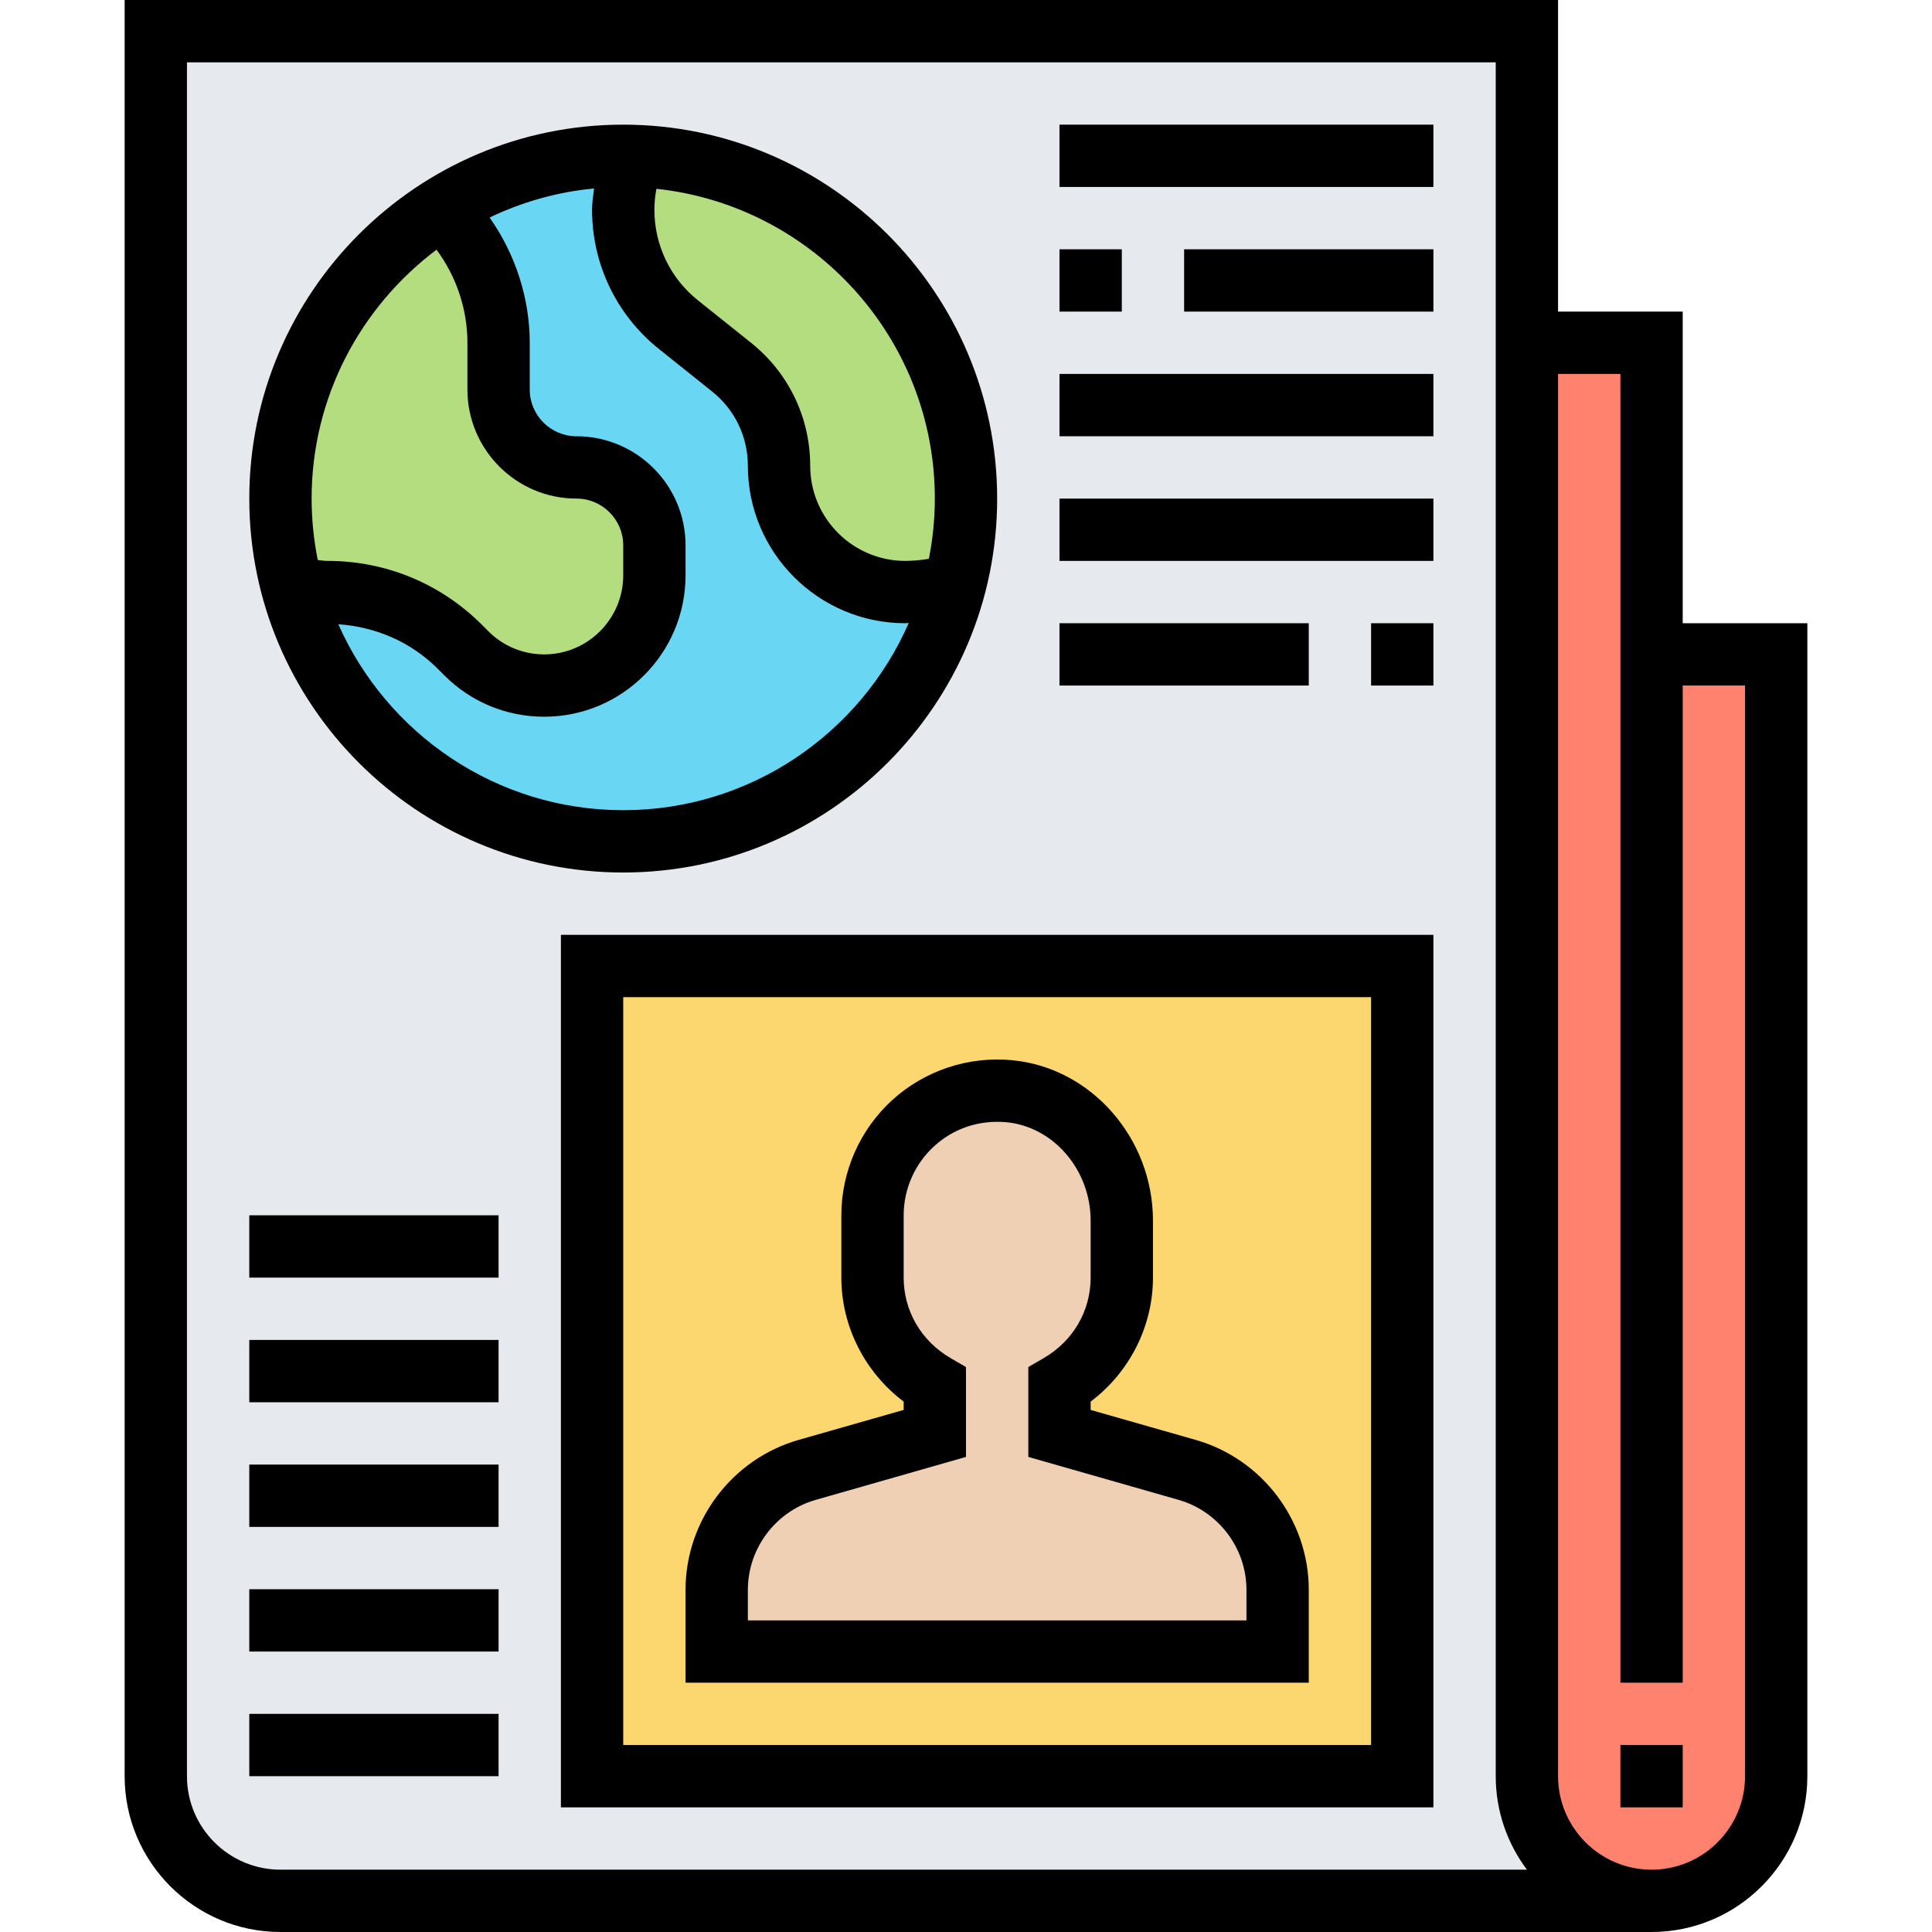 <svg height="496pt" viewBox="-32 0 496 496" width="496pt" xmlns="http://www.w3.org/2000/svg"><path d="m392 168v-80h-32v368c0 17.281 13.68 31.359 30.801 31.922.398.078.801.078 1.199.078 8.801 0 16.801-3.602 22.641-9.359 5.758-5.84 9.359-13.84 9.359-22.641v-288zm0 0" fill="#ff826e"/><path d="m8 456v-448h352v448c0 17.281 13.68 31.359 30.801 31.922.398.078.801.078 1.199.078h-352c-17.68 0-32-14.32-32-32zm0 0" fill="#e6e9ed"/><path d="m328 248v208h-208v-208zm0 0" fill="#fcd770"/><path d="m296 408.16v15.84h-144v-15.84c0-14.32 9.441-26.879 23.199-30.801l32.801-9.359v-12.398c-9.52-5.602-16-15.762-16-27.602v-16c0-18.719 16.078-33.68 35.121-31.84 16.641 1.602 28.879 16.48 28.879 33.199v14.641c0 11.84-6.48 22-16 27.602v12.398l32.801 9.359c13.758 3.922 23.199 16.48 23.199 30.801zm0 0" fill="#f0d0b4"/><path d="m81.199 53.441c13.52-8.48 29.602-13.441 46.801-13.441.879 0 1.762 0 2.641.078v.082c-1.68 4.238-2.641 8.801-2.641 13.68 0 11.441 5.199 22.32 14.16 29.52l13.68 10.879c7.68 6.16 12.16 15.523 12.16 25.363 0 17.918 14.48 32.398 32.398 32.398 4.402 0 8.641-.641 12.641-1.762h.082c-9.762 37.84-44.16 65.762-85.121 65.762s-75.281-27.84-85.121-65.68h.082c2.879 1.039 5.918 1.68 9.117 1.68 12.801 0 24.961 5.039 34 14.078l1.602 1.602c5.359 5.359 12.559 8.32 20 8.32 15.68 0 28.32-12.641 28.32-28.32v-7.68c0-11.039-8.961-20-20-20s-20-8.961-20-20v-12c0-10.398-3.359-20.48-9.602-28.801-1.52-2.078-3.277-3.918-5.117-5.68zm0 0" fill="#69d6f4"/><path d="m216 128c0 7.68-.961 15.121-2.879 22.238h-.082c-4 1.121-8.238 1.762-12.641 1.762-17.918 0-32.398-14.48-32.398-32.398 0-9.84-4.48-19.203-12.16-25.363l-13.68-10.879c-8.961-7.199-14.16-18.078-14.16-29.52 0-4.879.961-9.441 2.641-13.68v-.082c47.438 1.363 85.359 40.16 85.359 87.922zm0 0" fill="#b4dd7f"/><path d="m86.398 59.199c6.242 8.32 9.602 18.402 9.602 28.801v12c0 11.039 8.961 20 20 20s20 8.961 20 20v7.68c0 15.68-12.641 28.32-28.32 28.32-7.441 0-14.641-2.961-20-8.32l-1.602-1.602c-9.039-9.039-21.199-14.078-34-14.078-3.199 0-6.238-.641-9.117-1.68h-.082c-1.918-7.121-2.879-14.641-2.879-22.32 0-31.441 16.48-58.961 41.199-74.559l.082.078c1.84 1.762 3.598 3.602 5.117 5.68zm0 0" fill="#b4dd7f"/><path d="m400 160v-80h-32v-80h-368v456c0 22.055 17.945 40 40 40h352c22.055 0 40-17.945 40-40v-296zm-360 320c-13.23 0-24-10.77-24-24v-440h336v440c0 9 2.984 17.312 8.016 24zm376-24c0 13.23-10.77 24-24 24s-24-10.77-24-24v-360h16v336h16v-256h16zm0 0"/><path d="m384 448h16v16h-16zm0 0"/><path d="m274.984 369.672-26.984-7.703v-2.137c9.969-7.512 16-19.328 16-31.832v-14.625c0-21.168-15.855-39.254-36.105-41.184-11.207-1.102-22.48 2.641-30.797 10.199-8.32 7.57-13.098 18.363-13.098 29.609v16c0 12.504 6.031 24.32 16 31.832v2.137l-26.992 7.703c-17.078 4.887-29.008 20.703-29.008 38.473v23.855h160v-23.855c0-17.77-11.93-33.586-29.016-38.473zm13.016 46.328h-128v-7.855c0-10.656 7.16-20.152 17.406-23.082l38.594-11.031v-23.07l-3.977-2.312c-7.527-4.383-12.023-12.105-12.023-20.648v-16c0-6.754 2.863-13.223 7.855-17.77 5.066-4.605 11.586-6.742 18.52-6.125 12.129 1.16 21.625 12.262 21.625 25.27v14.625c0 8.543-4.496 16.266-12.023 20.648l-3.977 2.312v23.07l38.586 11.031c10.254 2.93 17.414 12.426 17.414 23.082zm0 0"/><path d="m112 464h224v-224h-224zm16-208h192v192h-192zm0 0"/><path d="m128 224c52.938 0 96-43.062 96-96s-43.062-96-96-96-96 43.062-96 96 43.062 96 96 96zm0-16c-32.625 0-60.703-19.664-73.145-47.734 9.633.656 18.648 4.543 25.535 11.43l1.672 1.68c6.848 6.848 15.961 10.625 25.656 10.625 20.008 0 36.281-16.273 36.281-36.281v-7.719c0-15.441-12.559-28-28-28-6.617 0-12-5.383-12-12v-12c0-11.48-3.703-22.793-10.305-32.16 8.273-3.953 17.289-6.566 26.824-7.457-.223 1.809-.52 3.625-.52 5.441 0 14.008 6.273 27.047 17.191 35.785l13.641 10.902c5.824 4.656 9.168 11.617 9.168 19.062 0 22.289 18.137 40.426 40.426 40.426.285 0 .59-.055.879-.062-12.359 28.254-40.551 48.062-73.305 48.062zm80-80c0 5.289-.543 10.457-1.527 15.465-2.031.32-4.059.535-6.047.535-13.473 0-24.426-10.953-24.426-24.426 0-12.336-5.52-23.84-15.168-31.559l-13.648-10.91c-7.105-5.68-11.184-14.168-11.184-23.281 0-1.777.176-3.559.527-5.352 40.113 4.27 71.473 38.297 71.473 79.527zm-127.938-63.895c5.113 6.855 7.938 15.336 7.938 23.895v12c0 15.441 12.559 28 28 28 6.617 0 12 5.383 12 12v7.719c0 11.176-9.105 20.281-20.281 20.281-5.422 0-10.512-2.113-14.328-5.922l-1.672-1.68c-10.582-10.574-24.648-16.398-39.598-16.398-.824 0-1.68-.113-2.547-.238-1.023-5.105-1.574-10.371-1.574-15.762 0-26.121 12.641-49.281 32.062-63.895zm0 0"/><path d="m240 32h96v16h-96zm0 0"/><path d="m240 64h16v16h-16zm0 0"/><path d="m272 64h64v16h-64zm0 0"/><path d="m240 96h96v16h-96zm0 0"/><path d="m240 128h96v16h-96zm0 0"/><path d="m240 160h64v16h-64zm0 0"/><path d="m320 160h16v16h-16zm0 0"/><path d="m32 440h64v16h-64zm0 0"/><path d="m32 408h64v16h-64zm0 0"/><path d="m32 376h64v16h-64zm0 0"/><path d="m32 344h64v16h-64zm0 0"/><path d="m32 312h64v16h-64zm0 0"/></svg>